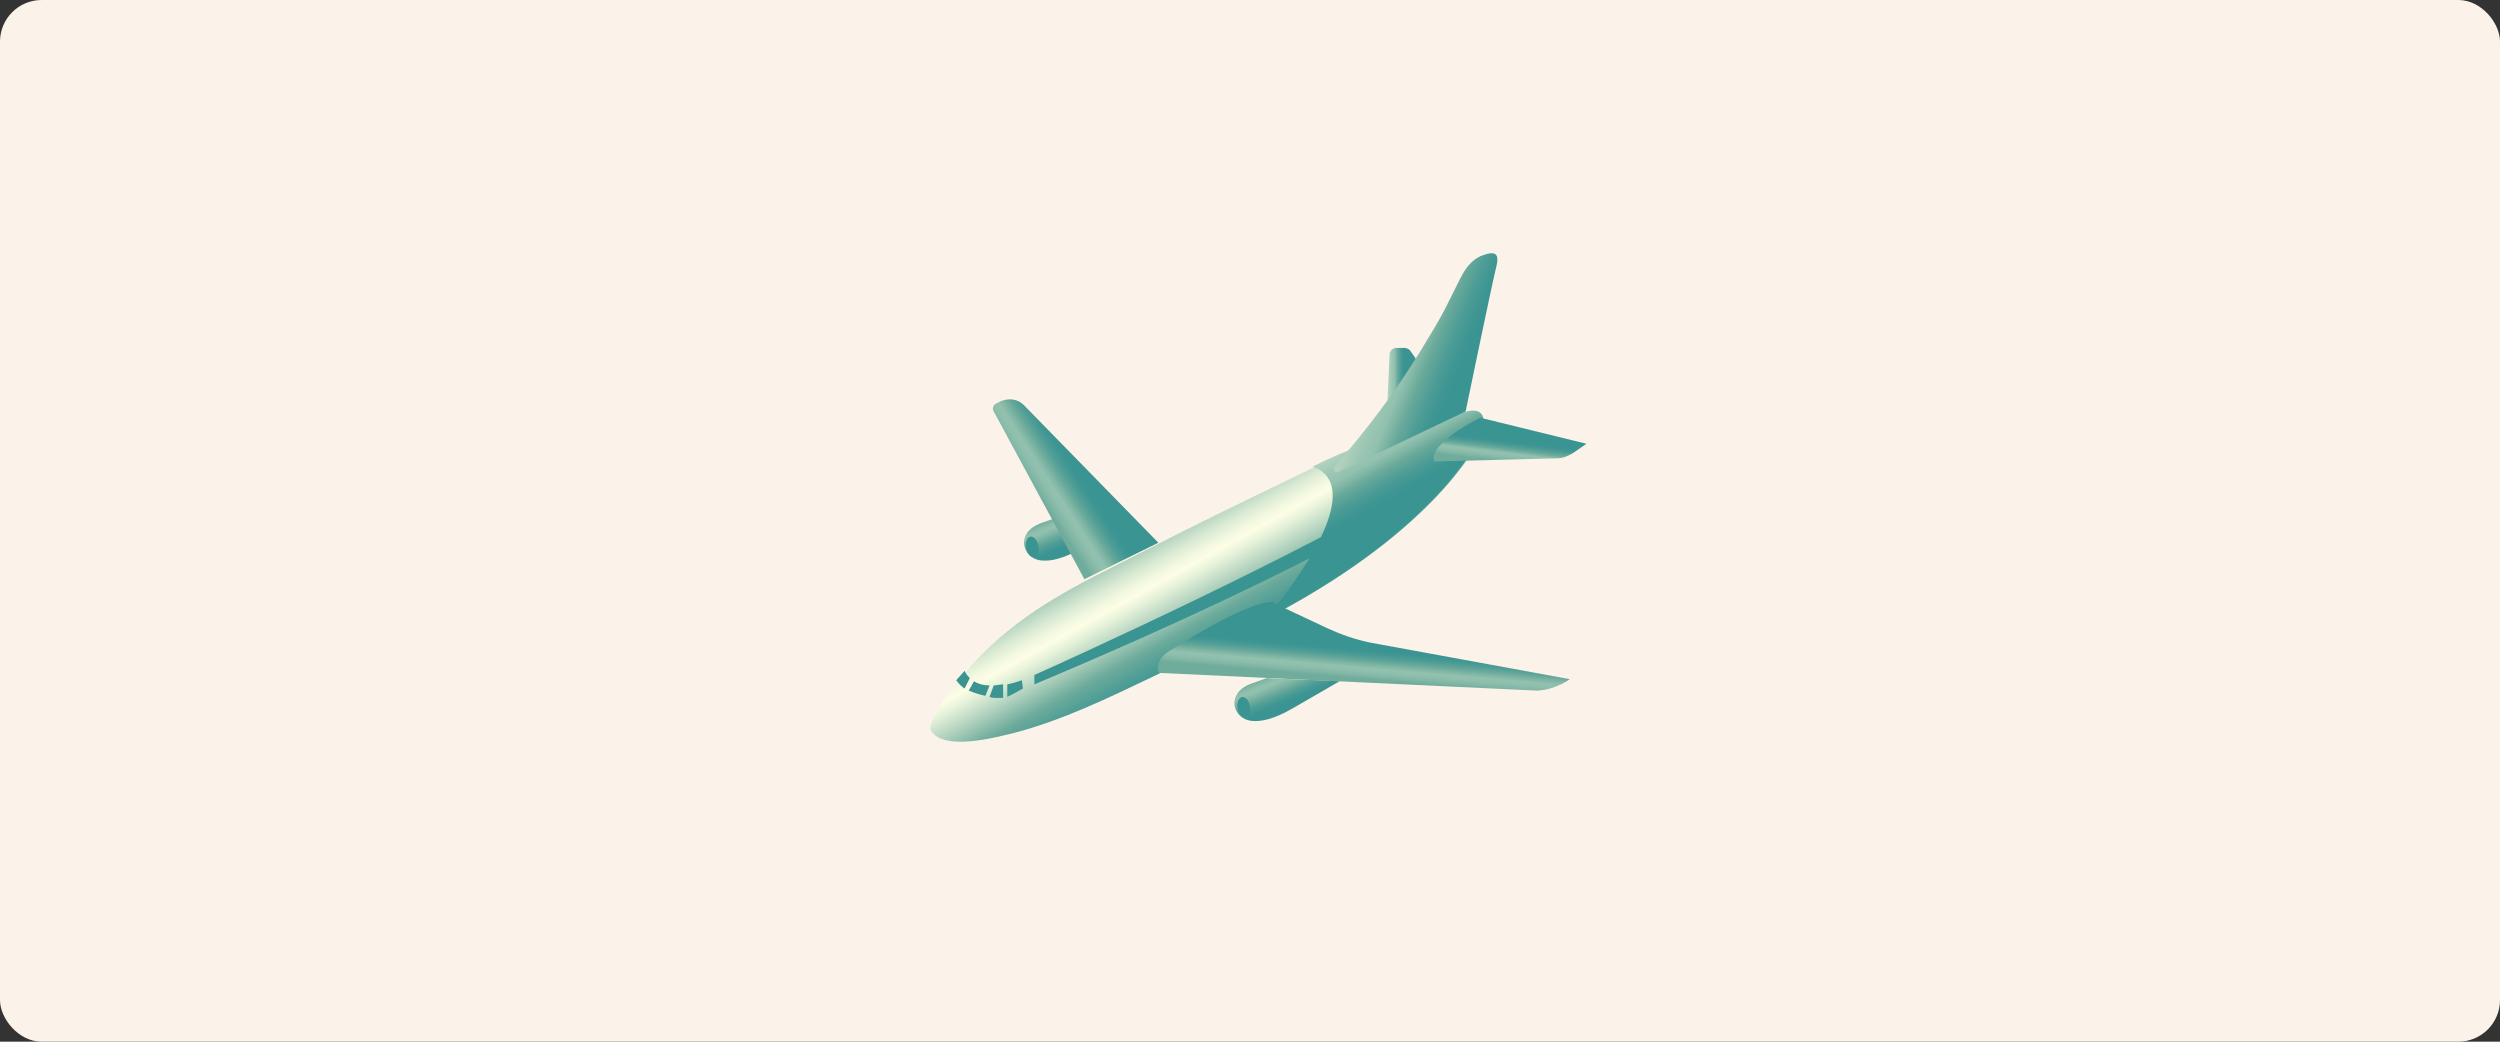 <svg width="240" height="100" viewBox="0 0 240 100" fill="none" xmlns="http://www.w3.org/2000/svg">
<rect x="0" y="0" width="240" height="100" fill="#333333" stroke="none"/>
<rect width="240" height="100" rx="4" fill="#FBF3E9"/>
<path d="M108.3 50L103.9 52.6C102 53.7 100.8 53.9 99.9 53.8C99.1 53.7 98.4 53.1 98.3 52.2C98.3 51.5 98.6 50.7 100 50.2L101.4 49.7L108.3 50Z" fill="url(#paint0_linear)"/>
<path d="M99.277 53.485C99.603 53.425 99.786 52.936 99.686 52.393C99.586 51.849 99.241 51.458 98.915 51.518C98.589 51.578 98.406 52.067 98.506 52.61C98.606 53.153 98.951 53.545 99.277 53.485Z" fill="#3A9492"/>
<path d="M89.4 70.2C88.8 69.3 91.6 65.9 92 65.4C95.8 60.5 100.7 57.5 106.1 54.8C110.8 52.4 115.5 50 120.3 47.7C123.4 46.2 126.6 44.6 129.8 43.2C129.8 43.2 138.4 40.3 140.8 39.6C143.3 38.9 142.2 41.9 142.2 41.9C142.2 41.9 138.7 49.9 123.8 58.2C119.6 60.5 115.2 62.8 110.8 64.9C106.4 67 101.9 69.2 97.2 70.4C95.5 70.8 90.7 72.1 89.4 70.2Z" fill="url(#paint1_linear)"/>
<path d="M121.7 59.2C122.4 58.8 123.1 58.4 123.8 58.1C138.7 49.8 142.2 41.8 142.2 41.8C142.2 41.8 143.3 38.9 140.8 39.5C138.3 40.2 129.8 43.1 129.8 43.1C128.5 43.6 127.2 44.2 126 44.8C127.3 45.2 131.3 47.3 121.7 59.2Z" fill="url(#paint2_linear)"/>
<path d="M92.6 66.1L93.1 65.1C92.7 64.7 92.6 64.4 92.6 64.4L91.8 65.3C92 65.6 92.3 65.9 92.6 66.1Z" fill="#3A9492"/>
<path d="M93 66.3C93.5 66.5 94.1 66.7 94.6 66.8L95 65.8C94.3 65.8 93.8 65.6 93.5 65.4L93 66.3Z" fill="#3A9492"/>
<path d="M98.1 65.3C97.6 65.5 97.1 65.6 96.7 65.7V66.9C96.9 66.8 97.1 66.7 97.3 66.6L98.2 66.1L98.1 65.3Z" fill="#3A9492"/>
<path d="M96.3 65.7C96 65.7 95.7 65.8 95.4 65.8L95 66.9C95.2 67 95.4 67 95.6 67C95.8 67 96.1 67 96.3 67V65.7Z" fill="#3A9492"/>
<path d="M135.9 34.4L135.4 33.7C135.3 33.5 135 33.4 134.8 33.4H134C133.7 33.4 133.4 33.7 133.4 34L133.2 38.4L136.2 36.5L135.9 34.4Z" fill="url(#paint3_linear)"/>
<path d="M111.2 52.1L98.3 38.9C97.7 38.3 96.9 38.2 96.1 38.5L95.7 38.7C95.4 38.8 95.2 39.2 95.4 39.5L104.1 55.6L111.2 52.1Z" fill="url(#paint4_linear)"/>
<path d="M128.5 45.3C128.2 45.5 127.9 45.1 128.1 44.8C131.1 41.4 133.9 37.7 136.3 33.8C137.2 32.3 138.1 30.9 138.9 29.3C139.3 28.5 139.7 27.7 140.1 26.9C140.6 25.9 141.1 25.1 142.1 24.6C143.6 24 144 24.3 143.6 25.8C143.2 27.4 140.7 39.5 140.7 39.5L128.5 45.3Z" fill="url(#paint5_linear)"/>
<path d="M137.7 44.3L149.5 44C150 44 150.5 43.8 151 43.5L152.3 42.6L142.1 40.1C142.1 40.1 136.9 42.7 137.7 44.3Z" fill="url(#paint6_linear)"/>
<path d="M112.1 62.6C112.1 62.6 119.4 57.8 122.1 57.8C122.2 57.8 122.3 57.8 122.3 57.9L127.4 60.3C128.7 60.9 130.1 61.4 131.6 61.7L150.7 65.2C150.7 65.2 149.4 66.2 147.6 66.3L111.3 64.6C111.2 64.6 110.8 63.5 112.1 62.6Z" fill="url(#paint7_linear)"/>
<path d="M128.6 65.4L124.1 68C122.2 69.1 121 69.3 120.1 69.2C119.3 69.1 118.6 68.5 118.5 67.6C118.5 66.9 118.8 66.1 120.2 65.6L121.6 65.1L128.6 65.4Z" fill="url(#paint8_linear)"/>
<path d="M119.589 68.881C119.914 68.821 120.098 68.332 119.998 67.789C119.898 67.246 119.552 66.854 119.226 66.914C118.9 66.974 118.717 67.463 118.817 68.006C118.917 68.549 119.263 68.941 119.589 68.881Z" fill="#3A9492"/>
<path d="M99.3 64.8V65.7C128.8 53.3 137.6 46.8 137.6 46.8V45.6C125 53.2 102 63.6 99.3 64.8Z" fill="#3A9492"/>
<defs>
<linearGradient id="paint0_linear" x1="102.41" y1="49.139" x2="104.106" y2="53.258" gradientUnits="userSpaceOnUse">
<stop stop-color="#6FAC9C"/>
<stop offset="0.061" stop-color="#7FB5A4"/>
<stop offset="0.141" stop-color="#8EBEAC"/>
<stop offset="0.208" stop-color="#93C1AF"/>
<stop offset="0.318" stop-color="#7EB5A4"/>
<stop offset="0.386" stop-color="#6FAC9C"/>
<stop offset="0.418" stop-color="#66A89A"/>
<stop offset="0.53" stop-color="#4E9D96"/>
<stop offset="0.632" stop-color="#3F9693"/>
<stop offset="0.717" stop-color="#3A9492"/>
</linearGradient>
<linearGradient id="paint1_linear" x1="113.03" y1="50.035" x2="119.638" y2="61.956" gradientUnits="userSpaceOnUse">
<stop offset="0.065" stop-color="#B0D1BD"/>
<stop offset="0.086" stop-color="#B9D6C2"/>
<stop offset="0.185" stop-color="#DDECD5"/>
<stop offset="0.266" stop-color="#F4F9E1"/>
<stop offset="0.317" stop-color="#FCFEE5"/>
<stop offset="0.387" stop-color="#E7F2DA"/>
<stop offset="0.532" stop-color="#B1D2BE"/>
<stop offset="0.691" stop-color="#6FAC9C"/>
<stop offset="0.721" stop-color="#66A89A"/>
<stop offset="0.825" stop-color="#4E9D96"/>
<stop offset="0.921" stop-color="#3F9693"/>
<stop offset="1" stop-color="#3A9492"/>
</linearGradient>
<linearGradient id="paint2_linear" x1="128.241" y1="42.87" x2="134.251" y2="53.714" gradientUnits="userSpaceOnUse">
<stop offset="0.065" stop-color="#B0D1BD"/>
<stop offset="0.168" stop-color="#9BC6B3"/>
<stop offset="0.237" stop-color="#93C1AF"/>
<stop offset="0.293" stop-color="#7EB5A4"/>
<stop offset="0.328" stop-color="#6FAC9C"/>
<stop offset="0.352" stop-color="#66A89A"/>
<stop offset="0.435" stop-color="#4E9D96"/>
<stop offset="0.511" stop-color="#3F9693"/>
<stop offset="0.574" stop-color="#3A9492"/>
</linearGradient>
<linearGradient id="paint3_linear" x1="133.142" y1="35.98" x2="136.14" y2="35.98" gradientUnits="userSpaceOnUse">
<stop offset="0.065" stop-color="#B0D1BD"/>
<stop offset="0.168" stop-color="#9BC6B3"/>
<stop offset="0.237" stop-color="#93C1AF"/>
<stop offset="0.293" stop-color="#7EB5A4"/>
<stop offset="0.328" stop-color="#6FAC9C"/>
<stop offset="0.352" stop-color="#66A89A"/>
<stop offset="0.435" stop-color="#4E9D96"/>
<stop offset="0.511" stop-color="#3F9693"/>
<stop offset="0.574" stop-color="#3A9492"/>
</linearGradient>
<linearGradient id="paint4_linear" x1="99.796" y1="47.76" x2="106.267" y2="43.557" gradientUnits="userSpaceOnUse">
<stop stop-color="#6FAC9C"/>
<stop offset="0.061" stop-color="#7FB5A4"/>
<stop offset="0.141" stop-color="#8EBEAC"/>
<stop offset="0.208" stop-color="#93C1AF"/>
<stop offset="0.282" stop-color="#7EB5A4"/>
<stop offset="0.328" stop-color="#6FAC9C"/>
<stop offset="0.352" stop-color="#66A89A"/>
<stop offset="0.435" stop-color="#4E9D96"/>
<stop offset="0.511" stop-color="#3F9693"/>
<stop offset="0.574" stop-color="#3A9492"/>
</linearGradient>
<linearGradient id="paint5_linear" x1="132.283" y1="33.392" x2="145.585" y2="38.89" gradientUnits="userSpaceOnUse">
<stop offset="0.065" stop-color="#B0D1BD"/>
<stop offset="0.168" stop-color="#9BC6B3"/>
<stop offset="0.237" stop-color="#93C1AF"/>
<stop offset="0.293" stop-color="#7EB5A4"/>
<stop offset="0.328" stop-color="#6FAC9C"/>
<stop offset="0.352" stop-color="#66A89A"/>
<stop offset="0.435" stop-color="#4E9D96"/>
<stop offset="0.511" stop-color="#3F9693"/>
<stop offset="0.574" stop-color="#3A9492"/>
</linearGradient>
<linearGradient id="paint6_linear" x1="144.822" y1="44.39" x2="145.266" y2="40.799" gradientUnits="userSpaceOnUse">
<stop stop-color="#6FAC9C"/>
<stop offset="0.069" stop-color="#7FB5A4"/>
<stop offset="0.161" stop-color="#8EBEAC"/>
<stop offset="0.237" stop-color="#93C1AF"/>
<stop offset="0.293" stop-color="#7EB5A4"/>
<stop offset="0.328" stop-color="#6FAC9C"/>
<stop offset="0.352" stop-color="#66A89A"/>
<stop offset="0.435" stop-color="#4E9D96"/>
<stop offset="0.511" stop-color="#3F9693"/>
<stop offset="0.574" stop-color="#3A9492"/>
</linearGradient>
<linearGradient id="paint7_linear" x1="130.87" y1="65.186" x2="131.309" y2="60.163" gradientUnits="userSpaceOnUse">
<stop stop-color="#6FAC9C"/>
<stop offset="0.061" stop-color="#7FB5A4"/>
<stop offset="0.141" stop-color="#8EBEAC"/>
<stop offset="0.208" stop-color="#93C1AF"/>
<stop offset="0.282" stop-color="#7EB5A4"/>
<stop offset="0.328" stop-color="#6FAC9C"/>
<stop offset="0.352" stop-color="#66A89A"/>
<stop offset="0.435" stop-color="#4E9D96"/>
<stop offset="0.511" stop-color="#3F9693"/>
<stop offset="0.574" stop-color="#3A9492"/>
</linearGradient>
<linearGradient id="paint8_linear" x1="122.689" y1="64.474" x2="124.385" y2="68.594" gradientUnits="userSpaceOnUse">
<stop stop-color="#6FAC9C"/>
<stop offset="0.061" stop-color="#7FB5A4"/>
<stop offset="0.141" stop-color="#8EBEAC"/>
<stop offset="0.208" stop-color="#93C1AF"/>
<stop offset="0.318" stop-color="#7EB5A4"/>
<stop offset="0.386" stop-color="#6FAC9C"/>
<stop offset="0.418" stop-color="#66A89A"/>
<stop offset="0.53" stop-color="#4E9D96"/>
<stop offset="0.632" stop-color="#3F9693"/>
<stop offset="0.717" stop-color="#3A9492"/>
</linearGradient>
</defs>
</svg>
